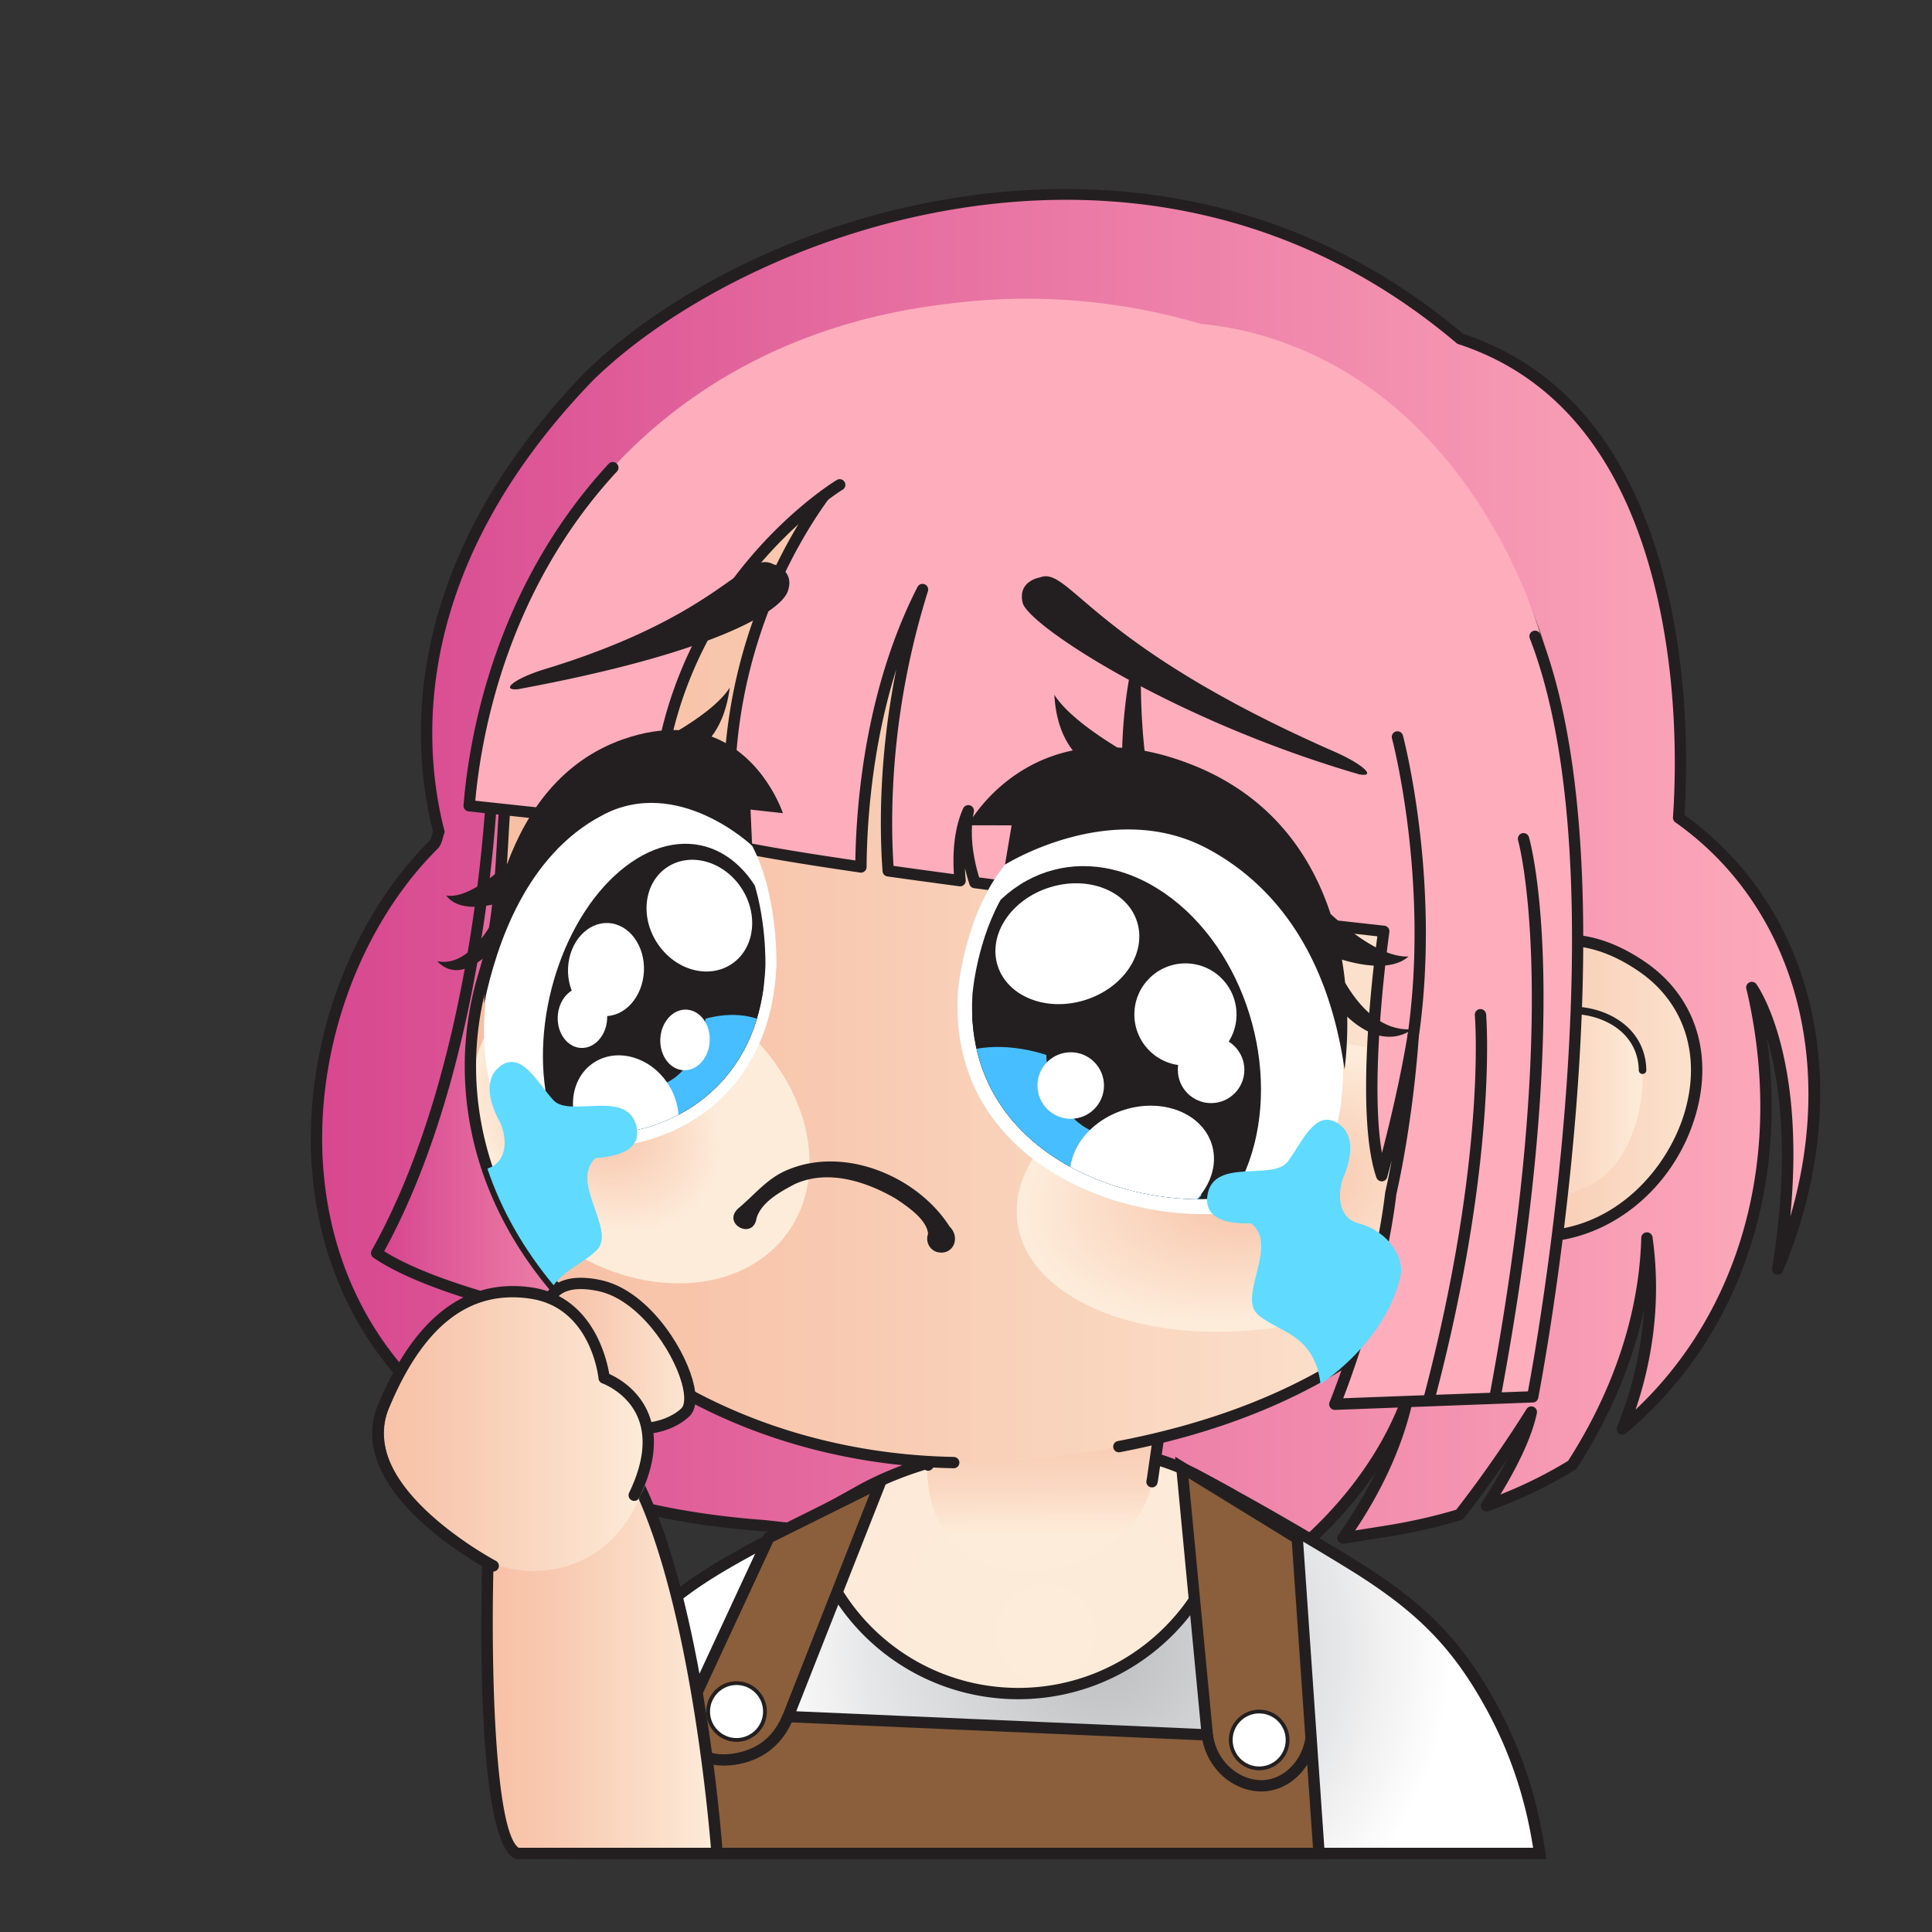 <svg xmlns="http://www.w3.org/2000/svg" version="1.1" xmlns:xlink="http://www.w3.org/1999/xlink" width="512" height="512" x="0" y="0" viewBox="0 0 512 512" style="enable-background:new 0 0 512 512" xml:space="preserve" class=""><rect x="0" y="0" width="512" height="512" fill="#333333" stroke="none"/><g><linearGradient id="a"><stop offset="0" stop-color="#d6448e"></stop><stop offset="1" stop-color="#feadbc"></stop></linearGradient><linearGradient xlink:href="#a" id="c" x1="276.489" x2="291.829" y1="378.181" y2="162.655" gradientUnits="userSpaceOnUse"></linearGradient><radialGradient id="d" cx="292.831" cy="437.077" r="157.126" gradientUnits="userSpaceOnUse"><stop offset="0" stop-color="#bcbec0"></stop><stop offset=".401" stop-color="#e6e7e8"></stop><stop offset=".457" stop-color="#efeff0"></stop><stop offset=".585" stop-color="#fff"></stop><stop offset="1" stop-color="#fff"></stop></radialGradient><radialGradient id="e" cx="277.133" cy="432.885" r="115.936" gradientUnits="userSpaceOnUse"><stop offset="0" stop-color="#fdecda"></stop><stop offset=".452" stop-color="#fdead8"></stop><stop offset=".653" stop-color="#fce4d1"></stop><stop offset=".803" stop-color="#fbdac4"></stop><stop offset=".928" stop-color="#f9cbb2"></stop><stop offset="1" stop-color="#f7bfa4"></stop></radialGradient><linearGradient id="f" x1="278.139" x2="278.649" y1="345.49" y2="406.511" gradientUnits="userSpaceOnUse"><stop offset="0" stop-color="#f7bfa4"></stop><stop offset=".316" stop-color="#f7c2a7"></stop><stop offset=".561" stop-color="#f8cab1"></stop><stop offset=".782" stop-color="#fad7c1"></stop><stop offset=".988" stop-color="#fdebd8"></stop><stop offset="1" stop-color="#fdecda"></stop></linearGradient><linearGradient xlink:href="#a" id="g" x1="144.723" x2="144.723" y1="364.859" y2="258.289" gradientTransform="rotate(2.87 412.027 210.595)" gradientUnits="userSpaceOnUse"></linearGradient><linearGradient id="b"><stop offset="0" stop-color="#f7bfa4"></stop><stop offset=".289" stop-color="#f8c8af"></stop><stop offset=".796" stop-color="#fbe1cc"></stop><stop offset="1" stop-color="#fdecda"></stop></linearGradient><radialGradient xlink:href="#b" id="h" cx="263.667" cy="139.062" r="191.22" gradientTransform="matrix(.993 -.121 .098 .803 -23.295 57.912)" gradientUnits="userSpaceOnUse"></radialGradient><radialGradient id="i" cx="-2143.454" cy="-208.113" r="62.293" gradientTransform="matrix(-.605 -.43 -.324 .456 -1206.606 -530.862)" gradientUnits="userSpaceOnUse"><stop offset="0" stop-color="#f7bfa4"></stop><stop offset=".786" stop-color="#fdecda"></stop></radialGradient><radialGradient xlink:href="#b" id="j" cx="415.954" cy="239.38" r="46.176" gradientTransform="rotate(2.87 412.027 210.595)" gradientUnits="userSpaceOnUse"></radialGradient><radialGradient xlink:href="#b" id="k" cx="400.052" cy="284.826" r="38.131" gradientTransform="rotate(2.87 412.027 210.595)" gradientUnits="userSpaceOnUse"></radialGradient><radialGradient id="l" cx="313.381" cy="496.365" r="62.293" gradientTransform="matrix(.988 -.156 .087 .553 -19.308 88.956)" gradientUnits="userSpaceOnUse"><stop offset="0" stop-color="#f7bfa4"></stop><stop offset="1" stop-color="#fdecda"></stop></radialGradient><radialGradient xlink:href="#b" id="m" cx="137.338" cy="384.945" r="52.639" gradientTransform="translate(-1.578 -1.459)" gradientUnits="userSpaceOnUse"></radialGradient><radialGradient xlink:href="#b" id="n" cx="116.921" cy="414.319" r="66.218" gradientUnits="userSpaceOnUse"></radialGradient><radialGradient xlink:href="#b" id="o" cx="116.817" cy="409.022" r="58.904" gradientTransform="translate(-1.578 -1.459)" gradientUnits="userSpaceOnUse"></radialGradient><clipPath id="p"><path d="M257.703 263.609s4.324-58.932 54.739-38.084 42.21 75.452 30.904 84.982c-20.337 17.143-88.743 5.007-85.643-46.898z" fill="#000000" opacity="1" data-original="#000000"></path></clipPath><clipPath id="q"><path d="M202.837 256.149s1.713-53.838-37.288-39.12-37.485 64.953-29.922 74.543c13.604 17.251 65.177 11.937 67.21-35.423z" fill="#000000" opacity="1" data-original="#000000"></path></clipPath><path fill="url(#a)" d="M471.112 336.315c8.68-52.94-6.86-74.61-6.86-74.61s.32 1.2.78 3.41c9.23 44.17-2.92 86.6-35.1 113.59 4.96-12.18 9.43-29.87 6.52-50.62-.72 26.01-11.7 47.63-19.82 60.16-6.88 4.23-14.43 7.86-22.66 10.8 4.1-6.3 10.12-16.56 11.84-24.83-7.49 11.95-14.53 21.43-19.02 27.18-6.04 1.82-12.42 3.28-19.12 4.36l-11.77 1.86c5.7-7.98 13.68-21.26 17.1-36.98-6.71 18.1-19.09 31.33-27.27 38.6h-.01l-40.61 6.43-102.43-11.33c-14.18-1.03-26.89-3.17-38.23-6.25h-.01c-6.84-7.82-14.33-19.39-15.81-35.49 0 0-2.87 17.26 9.05 33.49-15.96-5.1-28.98-12.17-39.39-20.6-.78-5.74-1.19-12.45-.81-20.26 0 0-2.23 7.47-2.45 17.5-47.44-41.95-35.16-113.94-.15-148.82.88-.87.94-2.3 1.42-3.46-2.79-10.89-15.61-63.15 39.54-120.45 41.79-41.39 149.42-79.32 231.12-10.21 65.7 21.45 58.41 119.01 57.89 126.92 35.59 25.15 45.7 72.89 26.26 119.61z" opacity="1" data-original="url(#a)"></path><path fill="#231f20" d="M305.112 417.165a1.52 1.52 0 0 1-.165-.009l-102.43-11.33c-13.812-1.002-26.758-3.118-38.422-6.284a1.503 1.503 0 0 1-.781-.47c-4.807-5.496-8.575-11.336-11.283-17.475a46.088 46.088 0 0 0 6.861 13.6 1.5 1.5 0 0 1-1.665 2.316c-15.471-4.943-28.887-11.963-39.877-20.863a1.496 1.496 0 0 1-.542-.963c-.117-.86-.223-1.726-.319-2.598a1.5 1.5 0 0 1-2.449.759c-25.097-22.193-31.046-49.743-31.618-68.947-.905-30.417 11.128-61.86 31.403-82.06.3-.297.466-.909.642-1.558.082-.302.165-.61.269-.921-5.995-23.86-8.542-70.945 40.028-121.409 18.572-18.396 54.96-40.379 101.463-46.987 34.453-4.895 85.207-2.532 131.482 36.483 27.578 9.118 45.838 32.188 54.274 68.574 5.564 23.995 5.187 47.025 4.423 58.945 17.344 12.506 28.981 30.514 33.681 52.133 4.722 21.726 2.098 45.512-7.588 68.789a1.5 1.5 0 0 1-2.865-.819c4.876-29.74 1.98-49.554-1.372-61.039 5.611 41.555-7.982 80.178-37.363 104.821a1.5 1.5 0 0 1-2.354-1.715c3.127-7.678 6.376-18.443 7.15-31.222-3.71 17.5-11.267 32.058-17.803 42.144a1.501 1.501 0 0 1-.473.462c-7.057 4.339-14.774 8.018-22.94 10.935a1.5 1.5 0 0 1-1.762-2.231c1.878-2.888 4.489-7.127 6.803-11.693a322.406 322.406 0 0 1-11.544 15.784 1.507 1.507 0 0 1-.75.513c-6.115 1.843-12.613 3.325-19.314 4.405l-11.773 1.86a1.501 1.501 0 0 1-1.455-2.354c3.095-4.333 6.698-9.999 9.898-16.629-5.829 8.622-12.415 15.411-17.852 20.242a1.496 1.496 0 0 1-.828.37l-40.554 6.421c-.078.014-.158.02-.236.02zm-139.841-20.413c11.378 3.057 23.998 5.104 37.52 6.086l102.286 11.313 39.987-6.332c8.654-7.754 20.156-20.511 26.531-37.707a1.5 1.5 0 0 1 2.872.84c-3.056 14.047-9.67 26.19-15.336 34.632l8.306-1.312c6.399-1.032 12.61-2.437 18.466-4.178 4.567-5.87 11.418-15.157 18.639-26.677a1.499 1.499 0 0 1 2.739 1.102c-1.431 6.881-5.66 14.991-9.656 21.544 6.328-2.516 12.343-5.507 17.933-8.92 8.511-13.206 18.703-34.093 19.396-59.101a1.499 1.499 0 0 1 2.984-.167c2.57 18.328-.604 34.251-4.49 45.693 27.669-26.121 38.91-66.067 30.116-108.148-.443-2.134-.758-3.318-.761-3.33a1.499 1.499 0 0 1 2.668-1.261c.589.82 13.082 18.854 8.97 61.611 12.235-41.643.78-82.44-30.453-104.512a1.5 1.5 0 0 1-.632-1.323l.021-.307c.774-11.592 1.243-34.619-4.316-58.598-8.212-35.415-25.896-57.786-52.563-66.492a1.496 1.496 0 0 1-.503-.281C302.576 20.364 195.622 62.705 156.9 101.058c-47.847 49.712-45.063 95.904-39.143 119.012.081.314.057.646-.067.945-.125.302-.224.666-.328 1.05-.259.957-.553 2.042-1.424 2.903-19.703 19.63-31.398 50.225-30.517 79.842.535 17.995 5.938 43.547 28.252 64.637.541-8.433 2.29-14.376 2.373-14.654a1.493 1.493 0 0 1 1.69-1.049 1.5 1.5 0 0 1 1.245 1.551c-.325 6.684-.083 13.206.72 19.395 9.617 7.691 21.133 13.926 34.294 18.571-9.286-15.335-6.954-30.239-6.841-30.915a1.488 1.488 0 0 1 1.534-1.253 1.5 1.5 0 0 1 1.439 1.362c1.16 12.631 6.116 23.855 15.144 34.297z" opacity="1" data-original="#231f20" class=""></path><path fill="url(#d)" d="M408.027 491.17h-253.48c0-60.17 21.66-68.43 59.88-88.7v-.01c4.11-2.17 8.41-4.49 12.89-7.03 25.72-14.56 66.76-16.83 90.21-4.24 2.85 1.52 5.69 3.08 8.54 4.65a762.126 762.126 0 0 1 32.17 18.73c18.64 11.49 27.83 21.2 36.51 36.77 8.5 15.26 11.75 29.11 13.28 39.83z" opacity="1" data-original="url(#d)"></path><path fill="#231f20" d="M409.757 492.67h-256.71v-1.5c0-58.096 20.749-69.012 55.125-87.096 1.555-.818 3.14-1.652 4.755-2.507v-.001l.8-.432a482.324 482.324 0 0 0 12.851-7.008c26.729-15.131 67.845-17.041 91.66-4.257a714.756 714.756 0 0 1 8.507 4.632 758.964 758.964 0 0 1 32.281 18.793c18.257 11.254 27.947 21.019 37.033 37.316 6.962 12.5 11.363 25.698 13.455 40.349zm-253.705-3h250.234c-2.13-13.599-6.341-25.916-12.85-37.6-8.804-15.792-18.221-25.272-35.986-36.223-10.327-6.364-20.78-12.453-31.956-18.613-.027-.016-.041-.022-.009-.011l-.142-.069a708.257 708.257 0 0 0-8.522-4.64c-22.623-12.146-63.27-10.212-88.765 4.222a476.247 476.247 0 0 1-12.225 6.679l-.701.38c-1.895 1.005-3.748 1.98-5.561 2.934-34.201 17.993-53.179 27.98-53.517 82.941zm169.454-92.439h.002z" opacity="1" data-original="#231f20" class=""></path><path fill="url(#e)" d="M326.067 395.84c-1.73 29.55-26.23 52.97-56.21 52.97-27.7 0-50.72-20-55.43-46.34v-.01c4.11-2.17 8.41-4.49 12.89-7.03 25.72-14.56 66.76-16.83 90.21-4.24 2.85 1.52 5.69 3.08 8.54 4.65z" opacity="1" data-original="url(#e)" class=""></path><path fill="#231f20" d="M269.857 450.31c-28.044 0-51.978-20.009-56.907-47.576l-.023-.264v-.904l.8-.432a482.324 482.324 0 0 0 12.851-7.008c26.729-15.131 67.845-17.041 91.66-4.257a722.722 722.722 0 0 1 8.554 4.658l.829.457-.056.945c-1.786 30.493-27.134 54.381-57.708 54.381zm-53.752-47.04c5.091 25.585 27.525 44.041 53.752 44.041 28.672 0 52.497-22.157 54.649-50.617a658.805 658.805 0 0 0-7.686-4.18c-22.623-12.145-63.27-10.211-88.765 4.222a475.715 475.715 0 0 1-11.95 6.534z" opacity="1" data-original="#231f20" class=""></path><path fill="#8b5e3c" d="m181.642 455.13 22.1-47.619 29.57-14.686-24.463 62.09 111.094 4.851-6.739-70.879 30.582 18.794 5.774 83.489H178.297z" opacity="1" data-original="#8b5e3c" class=""></path><path fill="#231f20" d="M351.167 492.67H176.651l3.521-37.937 22.431-48.333 33.533-16.654-25.12 63.761 107.27 4.684-6.861-72.158 33.804 20.773.053.77zm-171.225-3h168.01l-5.61-81.116-27.36-16.814 6.617 69.6-114.916-5.018 23.804-60.419-25.605 12.718-21.77 46.907z" opacity="1" data-original="#231f20" class=""></path><path fill="#231f20" d="M191.932 467.901c-3.855 0-7.495-1.205-9.702-4.018-2.25-2.868-2.372-6.438-2.078-8.929l2.979.352c-.228 1.93-.16 4.663 1.459 6.726 3.363 4.287 11.322 3.16 15.775.698 4.193-2.318 6.242-6.239 7.09-8.37l2.787 1.109c-.996 2.503-3.416 7.116-8.426 9.886-2.9 1.604-6.476 2.546-9.884 2.546zM334.263 474.76c-3.123 0-6.318-1.081-9.027-3.096-3.708-2.758-6.179-7.025-6.78-11.706l2.975-.383c.506 3.936 2.493 7.374 5.596 9.682 2.684 1.995 5.917 2.858 8.886 2.37 5.061-.836 9.195-5.436 10.056-11.185l2.967.443c-1.05 7.021-6.204 12.655-12.534 13.701-.707.117-1.422.174-2.139.174z" opacity="1" data-original="#231f20" class=""></path><circle cx="195.193" cy="453.574" r="7.532" fill="#ffffff" opacity="1" data-original="#ffffff"></circle><path fill="#231f20" d="M195.193 461.606c-4.429 0-8.032-3.603-8.032-8.032s3.603-8.032 8.032-8.032 8.032 3.603 8.032 8.032-3.603 8.032-8.032 8.032zm0-15.064c-3.877 0-7.032 3.155-7.032 7.032s3.154 7.032 7.032 7.032 7.032-3.154 7.032-7.032-3.155-7.032-7.032-7.032z" opacity="1" data-original="#231f20" class=""></path><circle cx="333.696" cy="461.106" r="7.532" fill="#ffffff" opacity="1" data-original="#ffffff"></circle><path fill="#231f20" d="M333.696 469.138c-4.429 0-8.032-3.603-8.032-8.032s3.604-8.032 8.032-8.032 8.032 3.603 8.032 8.032-3.603 8.032-8.032 8.032zm0-15.063c-3.878 0-7.032 3.154-7.032 7.032s3.154 7.032 7.032 7.032 7.032-3.154 7.032-7.032-3.154-7.032-7.032-7.032z" opacity="1" data-original="#231f20" class=""></path><path fill="url(#f)" d="m310.962 353.616-5.489 38.011c-.775 5.367-3.268 10.366-7.204 14.094-5.854 5.545-15.797 11.94-29.701 10.535-23.752-2.399-22.806-26.533-22.806-26.533l4.441-33.959z" opacity="1" data-original="url(#f)"></path><path fill="#231f20" d="m306.958 391.841 5.742-39.761a.023.023 0 0 0-.023-.026l-63.777 2.255c-.011 0-.02.009-.022.02l-4.411 33.734a1.5 1.5 0 0 0 2.975.39l4.082-31.216c.001-.011.011-.019.022-.02l57.649-2.038c.014 0 .025.012.023.026l-5.228 36.207a19.8 19.8 0 0 1-.169.984 1.477 1.477 0 0 0 1.039 1.72l.028.008c.818.227 1.67-.266 1.852-1.095.086-.397.161-.793.218-1.188z" opacity="1" data-original="#231f20" class=""></path><path fill="url(#a)" d="M130.679 202.749s-1.496 76.926-30.858 129.333c17.124 11.635 58.526 18.974 58.526 18.974l24.561-145.671z" opacity="1" data-original="url(#a)"></path><path fill="#231f20" d="M158.347 352.555c-.087 0-.175-.008-.262-.023-1.704-.302-41.916-7.53-59.107-19.21a1.5 1.5 0 0 1-.466-1.974c28.835-51.468 30.651-127.863 30.667-128.628a1.5 1.5 0 0 1 1.576-1.469l52.229 2.636a1.503 1.503 0 0 1 1.404 1.748l-24.561 145.67a1.499 1.499 0 0 1-1.48 1.25zm-56.538-20.966c15.385 9.682 47.972 16.308 55.313 17.711l24.026-142.502-49.02-2.474c-.417 11.095-4.023 79.284-30.319 127.265z" opacity="1" data-original="#231f20" class=""></path><path fill="url(#b)" d="M271.44 386.899c-51.902 4.864-98.586-14.901-124.734-46.307-7.818-9.376-13.807-19.79-17.544-30.9a84.956 84.956 0 0 1-4.373-22.567c-.553-10.026.714-19.831 3.582-29.225 4.409-14.457 4.35-29.701 5.43-44.782 12.441-173.405 257.261-170.062 278.728-21.033 13.078 90.836-8.513 182.367-141.089 194.814z" opacity="1" data-original="url(#b)" class=""></path><path fill="url(#i)" d="M130.729 270.93c-12.051 16.933-4.333 43.105 17.239 58.456s48.827 14.069 60.878-2.865c12.051-16.933 4.333-43.105-17.239-58.456s-48.827-14.069-60.878 2.865z" opacity="1" data-original="url(#i)"></path><path fill="#231f20" d="M247.448 388.923c-67.107-3.386-121.184-47.281-124.161-101.715-.547-10.005.68-20.013 3.646-29.745 3.463-11.364 4.148-23.516 4.811-35.268.17-3.011.345-6.125.565-9.187 2.908-40.555 18.873-74.553 46.17-98.318 24.13-21.007 56.426-33.256 90.937-34.489 34.012-1.216 67.038 8.232 92.996 26.601 28.662 20.282 46.504 49.697 51.597 85.066 7.008 48.663 2.894 89.166-12.226 120.384-18.589 38.38-53.912 62.806-104.988 72.596a1.5 1.5 0 1 1-.565-2.947c91.766-17.591 130.394-81.384 114.809-189.607C399.803 114.263 329.8 81.047 269.523 83.197c-62.329 2.228-128.003 43.296-134.222 130.024a601.854 601.854 0 0 0-.562 9.141c-.672 11.93-1.368 24.265-4.936 35.974-2.863 9.395-4.048 19.054-3.521 28.707 2.969 54.29 58.525 97.79 126.494 99.061.822.036 1.487.7 1.472 1.527a1.5 1.5 0 0 1-1.527 1.472 161.252 161.252 0 0 1-5.273-.18z" opacity="1" data-original="#231f20" class=""></path><path fill="url(#b)" d="M435.181 256.192c-30.391-20.866-49.139 11.228-49.139 11.228-2.501 2.796-7.225 8.849-9.291 17.93-2.572 11.305.529 20.469 1.896 23.915 1.046 2.836 3.572 8.665 9.509 13.01 4.561 3.338 11.14 5.876 20.496 5.377 35.089-1.296 56.92-50.594 26.529-71.46z" opacity="1" data-original="url(#b)" class=""></path><path fill="#231f20" d="M404.249 329.165c-21.744-1.097-26.995-19.306-27.049-19.502a1.5 1.5 0 1 1 2.893-.793c.21.754 5.436 18.511 28.479 17.285 19.987-.739 33.664-16.879 37.924-31.563 4.364-15.045-.183-28.938-12.164-37.164-8.555-5.873-16.942-7.949-24.929-6.167-13.813 3.08-21.985 16.778-22.066 16.916a1.5 1.5 0 0 1-2.589-1.515c.355-.608 8.881-14.945 23.979-18.325 8.841-1.978 18.028.247 27.304 6.617 13.1 8.994 18.09 24.125 13.347 40.473-5.563 19.177-22.287 33.044-40.67 33.724a42.887 42.887 0 0 1-4.459.014z" opacity="1" data-original="#231f20" class=""></path><path fill="url(#b)" d="M402.619 279.327c-.964 4.078.033 6.233-1.66 9.646-1.137 2.292-4.212 5.396-10.615 6.479-3.231 24.092 20.952 25.045 32.729 17.61 8.892-5.615 12.699-19.024 12.223-29.444-.155-1.649-.531-5.95-3.282-9.262-2.773-3.339-5.617-4.526-8.198-5.356-3.489-1.122-10.538-2.404-15.433.819-4.165 2.741-5.414 8.026-5.764 9.508z" opacity="1" data-original="url(#b)" class=""></path><path fill="#231f20" d="m390.278 296.323-.034-.002a1 1 0 0 1 .124-1.997c.073.016 4.444.206 7.664-2.96 2.6-2.555 3.806-6.591 3.586-11.997-.174-4.28 1.728-7.878 5.357-10.132 5.453-3.387 14.092-3.288 20.541.236 5.57 3.043 8.687 8.061 8.778 14.131a1 1 0 0 1-2 .03c-.08-5.317-2.828-9.723-7.737-12.406-5.856-3.198-13.647-3.321-18.526-.292-2.115 1.314-4.598 3.829-4.413 8.352.244 6.008-1.171 10.559-4.206 13.526-3.764 3.681-8.641 3.536-9.134 3.511z" opacity="1" data-original="#231f20" class=""></path><path fill="url(#l)" d="M397.304 304.365c3.238 20.53-22.698 41.677-57.93 47.234s-66.418-6.58-69.656-27.11 22.698-41.677 57.93-47.234 66.418 6.58 69.656 27.11z" opacity="1" data-original="url(#l)" class=""></path><path fill="#feadbc" d="M408.196 168.047c-1.117-3.79-18.385-62.973-73.622-79.104-39.877-11.645-84.786 6.695-113.15 38.543-5.407 6.902-11.191 15.612-16.042 26.297-7.631 16.809-14.48 40.94-11.357 70.224 7.675 1.679 19.791 3.662 34.134 5.748.13-17.055 2.648-46.716 16.327-73.531-10.072 32.133-10.188 59.632-9.099 74.556 6.094.858 12.499 1.732 19.053 2.604-.492-5.141-.519-12.542 2.176-18.514-1.474 6.995.252 14.451 1.734 19.022 16.084 2.103 32.931 4.175 48.418 6.028-13.094-25.052-5.933-60.406-5.933-60.406-.013 33.782 7.961 51.977 15.09 61.499 28.736 3.393 50.792 5.797 50.792 5.797s-6.762 46.689-.534 64.755c2.553-9.313 6.025-23.156 8.339-37.067-1.732 24.203-5.939 41.694-5.939 41.694-3.311 27.909-14.838 55.943-14.838 55.943l52.435-1.96c-.003.001 27.954-135.376 2.016-202.128z" opacity="1" data-original="#feadbc"></path><path fill="#231f20" d="M353.666 373.633a1.498 1.498 0 0 1-1.312-2.068c.115-.279 11.489-28.176 14.736-55.55.007-.058.018-.116.031-.174.017-.072.739-3.107 1.7-8.325a466.738 466.738 0 0 1-1.194 4.445 1.499 1.499 0 0 1-2.865.092c-5.706-16.553-.877-55.548.254-63.921-5.495-.605-25.13-2.78-49.27-5.63a1.504 1.504 0 0 1-1.025-.59c-5.493-7.336-11.81-20.208-14.299-41.989-.188 11.874 1.216 26.949 7.672 39.303a1.5 1.5 0 0 1-.095 1.547c-.316.459-.85.712-1.413.638-18.405-2.202-34.248-4.175-48.433-6.03a1.5 1.5 0 0 1-1.233-1.025 53.847 53.847 0 0 1-1.204-4.31c.043 1.132.12 2.208.214 3.197a1.5 1.5 0 0 1-1.691 1.63 2563.264 2563.264 0 0 1-19.065-2.605 1.502 1.502 0 0 1-1.287-1.376c-.783-10.735-1.056-30.027 3.624-53.448-6.472 20.654-7.766 40.607-7.855 52.325a1.5 1.5 0 0 1-1.716 1.473c-15.594-2.267-27.113-4.208-34.239-5.767a1.499 1.499 0 0 1-1.171-1.306c-6.244-58.551 27.428-97.292 27.768-97.676a1.5 1.5 0 0 1 2.245 1.989c-.33.373-32.718 37.705-27.141 94.29 6.844 1.446 17.35 3.211 31.274 5.253.275-16.302 2.894-45.869 16.469-72.48a1.5 1.5 0 0 1 2.767 1.13c-9.897 31.573-10.034 58.72-9.118 72.791 5.02.704 10.387 1.438 15.997 2.187-.328-5.161-.058-11.835 2.452-17.399a1.499 1.499 0 0 1 2.835.926c-1.29 6.121-.018 12.663 1.41 17.349 13.218 1.725 27.882 3.552 44.71 5.573-11.512-24.962-5.126-57.469-4.839-58.886a1.5 1.5 0 0 1 2.97.298c-.012 33.113 7.739 50.907 14.411 60.085 28.09 3.313 49.915 5.696 50.134 5.72a1.5 1.5 0 0 1 1.322 1.706c-.061.421-5.481 38.419-1.966 58.53 2.275-8.742 4.926-20.002 6.805-31.302a1.5 1.5 0 0 1 2.976.354c-1.658 23.168-5.629 40.455-5.956 41.848-2.782 23.331-11.35 46.975-14.084 54.097l48.951-1.829c2.5-13.357 24.685-137.278.473-199.587a1.501 1.501 0 0 1 2.797-1.087c25.798 66.39-.28 201.066-.547 202.419a1.499 1.499 0 0 1-1.416 1.209l-52.435 1.959c-.041 0-.085 0-.128-.003zm52.511-3.457.01.001z" opacity="1" data-original="#231f20" class=""></path><path fill="#231f20" d="M374.521 275.999a1.5 1.5 0 0 1-1.487-1.711c5.825-40.887-4.043-78.229-4.144-78.601a1.5 1.5 0 1 1 2.897-.781c.102.378 10.132 38.287 4.218 79.805a1.504 1.504 0 0 1-1.484 1.288z" opacity="1" data-original="#231f20" class=""></path><path fill="#feadbc" d="M255.036 80.065c-13.596 1.459-47.84 5.589-79.178 31.194-45.11 36.858-50.606 90.767-51.518 102.271l49.477 5.337c.349-61.337 48.729-90.388 48.729-90.388l111.897-36.957c-14.044-5.771-42.851-15.381-79.407-11.457z" opacity="1" data-original="#feadbc"></path><path fill="#231f20" d="M122.844 213.419a1.494 1.494 0 0 0 1.335 1.603l49.477 5.337.085.007a1.5 1.5 0 0 0 1.576-1.489c.34-59.74 47.525-88.824 48.002-89.111a1.5 1.5 0 0 0-1.544-2.572c-.503.302-12.461 7.571-24.625 22.533-11.032 13.569-24.184 36.213-24.811 67.473l-46.38-5.003c1.587-17.619 8.449-55.818 37.543-87.245a1.491 1.491 0 0 0-.349-2.308l-.027-.015a1.492 1.492 0 0 0-1.829.291c-30.554 33.005-37.089 73.275-38.453 90.499z" opacity="1" data-original="#231f20" class=""></path><g fill="#231f20"><path d="M396.308 371.178a1.5 1.5 0 0 1-1.476-1.776c19.344-103.805 7.594-146.289 7.473-146.706a1.499 1.499 0 1 1 2.88-.836c.502 1.731 12.07 43.586-7.404 148.092a1.501 1.501 0 0 1-1.473 1.226zM378.694 372.334a1.5 1.5 0 0 1-1.451-1.884c16.793-63.424 13.635-101.025 13.601-101.397a1.499 1.499 0 0 1 1.358-1.629c.811-.084 1.554.532 1.63 1.358.034.377 3.238 38.506-13.688 102.437a1.502 1.502 0 0 1-1.45 1.115z" fill="#231f20" opacity="1" data-original="#231f20" class=""></path></g><path fill="url(#b)" d="M144.502 349.509s-1.307-12.062 14.251-8.846c15.559 3.217 28.088 28.702 22.869 33.63s-15.778 5.909-21.558 1.694c-5.781-4.213-15.23-12.775-15.562-26.478z" opacity="1" data-original="url(#b)" class=""></path><path fill="#231f20" d="M169.333 380.127c-3.77 0-7.445-.953-10.153-2.927-10.311-7.517-15.904-17.061-16.176-27.603-.057-.665-.321-5.302 3.068-8.38 2.801-2.544 7.17-3.226 12.985-2.022 12.305 2.544 21.876 17.256 24.47 26.398 1.312 4.626 1.01 8.012-.875 9.791-3.295 3.112-8.387 4.743-13.319 4.743zm-15.424-38.514c-2.521 0-4.463.604-5.801 1.809-2.454 2.209-2.117 5.895-2.114 5.932l.008.119c.235 9.731 5.264 18.245 14.946 25.303 5.119 3.731 14.851 2.953 19.645-1.573.753-.711 1.161-2.868.048-6.791-2.488-8.77-11.584-22.086-22.191-24.28-1.677-.346-3.192-.519-4.541-.519z" opacity="1" data-original="#231f20" class=""></path><path fill="url(#b)" d="M129.354 412.477s-2.29 73.586 7.667 78.693h53s-5.077-72.177-23.954-103.459c-15.135-25.081-36.713 24.766-36.713 24.766z" opacity="1" data-original="url(#b)" class=""></path><path fill="#231f20" d="M190.021 492.67h-53c-.238 0-.473-.057-.685-.166-10.281-5.272-8.87-67.627-8.482-80.074.006-.189.048-.375.123-.549.562-1.297 13.908-31.772 27.743-32.704 4.423-.291 8.345 2.312 11.632 7.758 18.847 31.231 23.958 101.167 24.166 104.128.029.416-.115.824-.399 1.128a1.492 1.492 0 0 1-1.098.479zm-52.587-3h50.965c-.892-10.803-6.691-73.138-23.616-101.184-2.659-4.406-5.638-6.528-8.862-6.315-9.88.665-21.332 22.089-25.078 30.641-.844 27.719.216 72.374 6.591 76.858z" opacity="1" data-original="#231f20" class=""></path><path fill="url(#b)" d="M161.706 365.18s-2.036-19.958-19.392-22.514-30.082 8.291-39.168 30.253c-9.085 21.962 29.164 42.042 29.164 42.042 2.383.742 11.135 3.154 20.837-.997 11.786-5.043 15.866-15.875 16.526-17.719 1.224-1.879 2.924-6.958 2.571-13.307-.635-11.407-9.606-17.208-10.538-17.758z" opacity="1" data-original="url(#b)" class=""></path><path fill="#231f20" d="M130.715 416.469a1.485 1.485 0 0 1-.701-.172c-1.611-.846-39.352-20.981-29.853-43.944 9.616-23.246 23.333-33.729 40.772-31.164 16.092 2.37 19.847 18.847 20.533 22.933 2.146.955 7.669 3.949 10.351 10.394 2.582 6.207 1.778 13.739-2.391 22.388a1.499 1.499 0 1 1-2.702-1.302c3.772-7.826 4.559-14.52 2.338-19.897-2.76-6.683-9.382-9.078-9.448-9.101a1.508 1.508 0 0 1-.998-1.263c-.08-.768-2.145-18.832-18.119-21.184-16.121-2.379-28.413 7.223-37.563 29.343-8.457 20.443 28.105 39.946 28.476 40.141a1.5 1.5 0 0 1-.695 2.828zM275.624 153.02s-6.011.888-4.605 6.74c1.405 5.851 39.421 30.945 89.147 45.441 4.601.876 1.52-2.466-6.663-6.058-64.597-28.36-70.106-49.196-77.879-46.123zM204.873 149.509s5.891 1.489 3.903 7.169c-1.987 5.68-20.576 16.557-71.509 25.973-4.666.409-1.309-2.751 7.239-5.357 47.255-14.401 52.944-31.624 60.367-27.785z" opacity="1" data-original="#231f20" class=""></path><path fill="#ffffff" d="M253.828 263.011s4.688-63.895 59.349-41.292 45.765 81.806 33.507 92.139c-22.05 18.588-96.217 5.43-92.856-50.847z" opacity="1" data-original="#ffffff"></path><g clip-path="url(#p)"><path fill="#231f20" d="M330.134 310.12c-2.237 5.512-5.301 10.021-8.89 13.651-12.069 12.037-30.338 13.143-46.196.907-13.307-10.238-21.649-27.337-23.159-44.622-.873-9.399.297-18.879 3.738-27.306 9.835-23.887 34.448-30.414 55.033-14.557 20.584 15.856 29.31 48.041 19.474 71.927z" opacity="1" data-original="#231f20" class=""></path><path fill="#231f20" d="M324.903 306.111c-1.666 4.109-3.858 7.708-6.49 10.669-5.609 6.476-13.126 10.173-21.406 10.218-6.862.067-13.753-2.388-19.936-7.175-12.104-9.3-19.329-25.467-19.857-41.563-.294-7.444.865-14.81 3.646-21.492 5.347-13.002 15.753-20.827 27.859-20.943 6.862-.067 13.751 2.428 19.973 7.232 17.644 13.568 24.928 41.85 16.211 63.054z" opacity="1" data-original="#231f20" class=""></path><path fill="#46beff" d="M318.413 316.78c-5.609 6.476-13.126 10.173-21.406 10.218-6.862.067-13.753-2.388-19.936-7.175-12.104-9.3-19.329-25.467-19.857-41.563 8.216-1.922 18.232-.453 28.685 4.861 14.258 7.247 26.069 20.002 32.514 33.659z" opacity="1" data-original="#46beff"></path><ellipse cx="292.87" cy="281.43" fill="#231f20" rx="15.082" ry="19.733" transform="rotate(-15.63 293.24 281.951)" opacity="1" data-original="#231f20" class=""></ellipse><g fill="#fff"><ellipse cx="282.831" cy="250.15" rx="19.371" ry="15.646" transform="rotate(-17.33 282.666 250.017)" fill="#ffffff" opacity="1" data-original="#ffffff"></ellipse><ellipse cx="302.601" cy="309.093" rx="19.371" ry="15.646" transform="rotate(-17.33 302.427 308.928)" fill="#ffffff" opacity="1" data-original="#ffffff"></ellipse><circle cx="314.154" cy="268.842" r="13.538" fill="#ffffff" opacity="1" data-original="#ffffff"></circle><circle cx="320.952" cy="283.517" r="8.817" fill="#ffffff" opacity="1" data-original="#ffffff"></circle></g></g><path fill="#231f20" d="M356.472 260.417a95.956 95.956 0 0 0-.85-6.112c4.3 1.306 13.103 3.265 17.644-.829-6.941.329-15.807-6.803-20.64-11.259-5.2-15.795-15.917-31.364-36.848-39.598-7.317-2.879-13.836-4.197-19.691-4.529-5.679-3.483-13.521-8.904-16.67-13.969.388 7.332 2.696 11.959 4.89 14.75-19.385 3.973-27.823 19.838-27.823 19.838l11.608.015-1.758 10.417s28.661-18.058 54.255-3.93 33.188 40.5 35.725 58.223c.479-3.673.819-8.514.717-14.015 2.689 2.571 10.048 8.396 17.32 3.326-8.516.681-14.483-6.529-17.879-12.328z" opacity="1" data-original="#231f20" class=""></path><circle cx="283.75" cy="287.679" r="8.817" fill="#ffffff" opacity="1" data-original="#ffffff"></circle><path fill="#61daff" d="M331.609 324.256c-.309-.24-13.524 1.219-11.522-8.05s17.287-3.321 21.111-8.289 7.142-13.946 13.191-10.324c6.05 3.623 2.451 12.593 1.537 14.643s-2.445 10.308 4.271 12.028 11.396 7.687 11.106 12.675c0 0-1.267 15.518-21.331 29.906-1.634-13.392-11.003-13.647-16.561-18.409s5.573-18.446-1.802-24.18z" opacity="1" data-original="#61daff"></path><path fill="#ffffff" d="M205.751 255.93s1.858-58.372-40.428-42.414-40.642 70.423-32.442 80.82c14.749 18.704 70.666 12.942 72.87-38.406z" opacity="1" data-original="#ffffff"></path><g clip-path="url(#q)"><path fill="#231f20" d="M145.376 293.281c1.194 5.188 3.083 9.535 5.434 13.128 7.918 11.928 21.33 14.454 34.07 4.671 10.688-8.182 18.279-23.004 20.835-38.563 1.428-8.456 1.354-17.157-.488-25.09-5.28-22.495-22.929-30.469-39.465-17.795-16.535 12.675-25.666 41.154-20.386 63.649z" opacity="1" data-original="#231f20" class=""></path><path fill="#231f20" d="M149.577 290.078c.889 3.868 2.209 7.316 3.908 10.223 3.606 6.344 8.855 10.325 14.971 11.055 5.066.632 10.365-1.021 15.334-4.85 9.721-7.431 16.409-21.499 18.139-36.063.838-6.731.594-13.512-.905-19.807-2.869-12.244-9.909-20.212-18.847-21.326-5.066-.632-10.367 1.058-15.365 4.899-14.172 10.844-21.912 35.901-17.235 55.869z" opacity="1" data-original="#231f20" class=""></path><path fill="#46beff" d="M153.485 300.301c3.606 6.344 8.855 10.325 14.971 11.055 5.066.632 10.365-1.021 15.334-4.85 9.721-7.431 16.409-21.499 18.139-36.063-5.913-2.428-13.439-1.93-21.608 2.022-11.141 5.389-20.934 15.979-26.836 27.836z" opacity="1" data-original="#46beff"></path><ellipse cx="175.31" cy="270.35" fill="#231f20" rx="17.778" ry="11.345" transform="rotate(-76.77 175.275 270.22)" opacity="1" data-original="#231f20" class=""></ellipse><g fill="#fff"><ellipse cx="185.337" cy="242.801" rx="13.326" ry="15.413" transform="rotate(-33.6 185.094 242.725)" fill="#ffffff" opacity="1" data-original="#ffffff"></ellipse><ellipse cx="165.813" cy="294.642" rx="13.326" ry="15.413" transform="rotate(-33.6 165.559 294.521)" fill="#ffffff" opacity="1" data-original="#ffffff"></ellipse><ellipse cx="160.627" cy="257.154" rx="12.342" ry="10.063" transform="rotate(-87.14 160.5 257.067)" fill="#ffffff" opacity="1" data-original="#ffffff"></ellipse><ellipse cx="154.38" cy="269.904" rx="8.038" ry="6.554" transform="rotate(-87.14 154.252 269.81)" fill="#ffffff" opacity="1" data-original="#ffffff"></ellipse></g></g><path fill="#231f20" d="M130.098 245.024c.325-1.795.699-3.624 1.137-5.476-3.287.827-9.957 1.871-12.973-2.223 5.103.877 12.25-4.856 16.194-8.498 5.159-13.9 14.378-27.135 30.535-32.863 5.648-2.003 10.577-2.656 14.932-2.47 4.488-2.688 10.736-6.953 13.485-11.287-.897 6.621-2.989 10.628-4.843 12.978 13.998 5.22 18.913 20.32 18.913 20.32l-8.581-.954.431 9.6s-19.681-18.774-39.775-8.086c-20.095 10.688-27.905 33.987-31.256 49.858-.048-3.373.104-7.794.637-12.778-2.202 2.109-8.126 6.782-13.079 1.576 6.238 1.329 11.25-4.717 14.243-9.697z" opacity="1" data-original="#231f20" class=""></path><ellipse cx="181.579" cy="275.822" fill="#ffffff" rx="8.038" ry="6.554" transform="rotate(-87.14 181.438 275.73)" opacity="1" data-original="#ffffff"></ellipse><path fill="#61daff" d="M157.762 306.963c-6.808 6.398 5.559 18.978.466 24.241-3.266 3.379-8.261 5.053-11.522 9.388-7.818-9.376-13.807-19.79-17.544-30.9l.135-.047c6.525-2.344 4.234-10.427 3.13-12.378-1.103-1.951-5.523-10.551.155-14.726 5.689-4.166 9.829 4.457 14.104 9.045 4.274 4.588 18.935-2.763 21.796 6.278 2.862 9.041-10.432 8.822-10.72 9.099z" opacity="1" data-original="#61daff"></path><path fill="#231f20" d="M200.519 322.727c1.362-4.239 6.312-6.915 10.087-8.916 8.727-3.986 18.735-.789 26.631 3.754 3.112 2.051 8.417 5.61 8.709 9.424a3.702 3.702 0 0 0 2.187 4.757c4.34 1.265 6.608-3.641 3.52-6.692-8.485-13.322-27.738-21.346-42.749-15.099-5.46 2.156-8.764 6.533-13.147 10.189-4.695 4.098 3.883 8.759 4.762 2.583z" opacity="1" data-original="#231f20" class=""></path></g></svg>